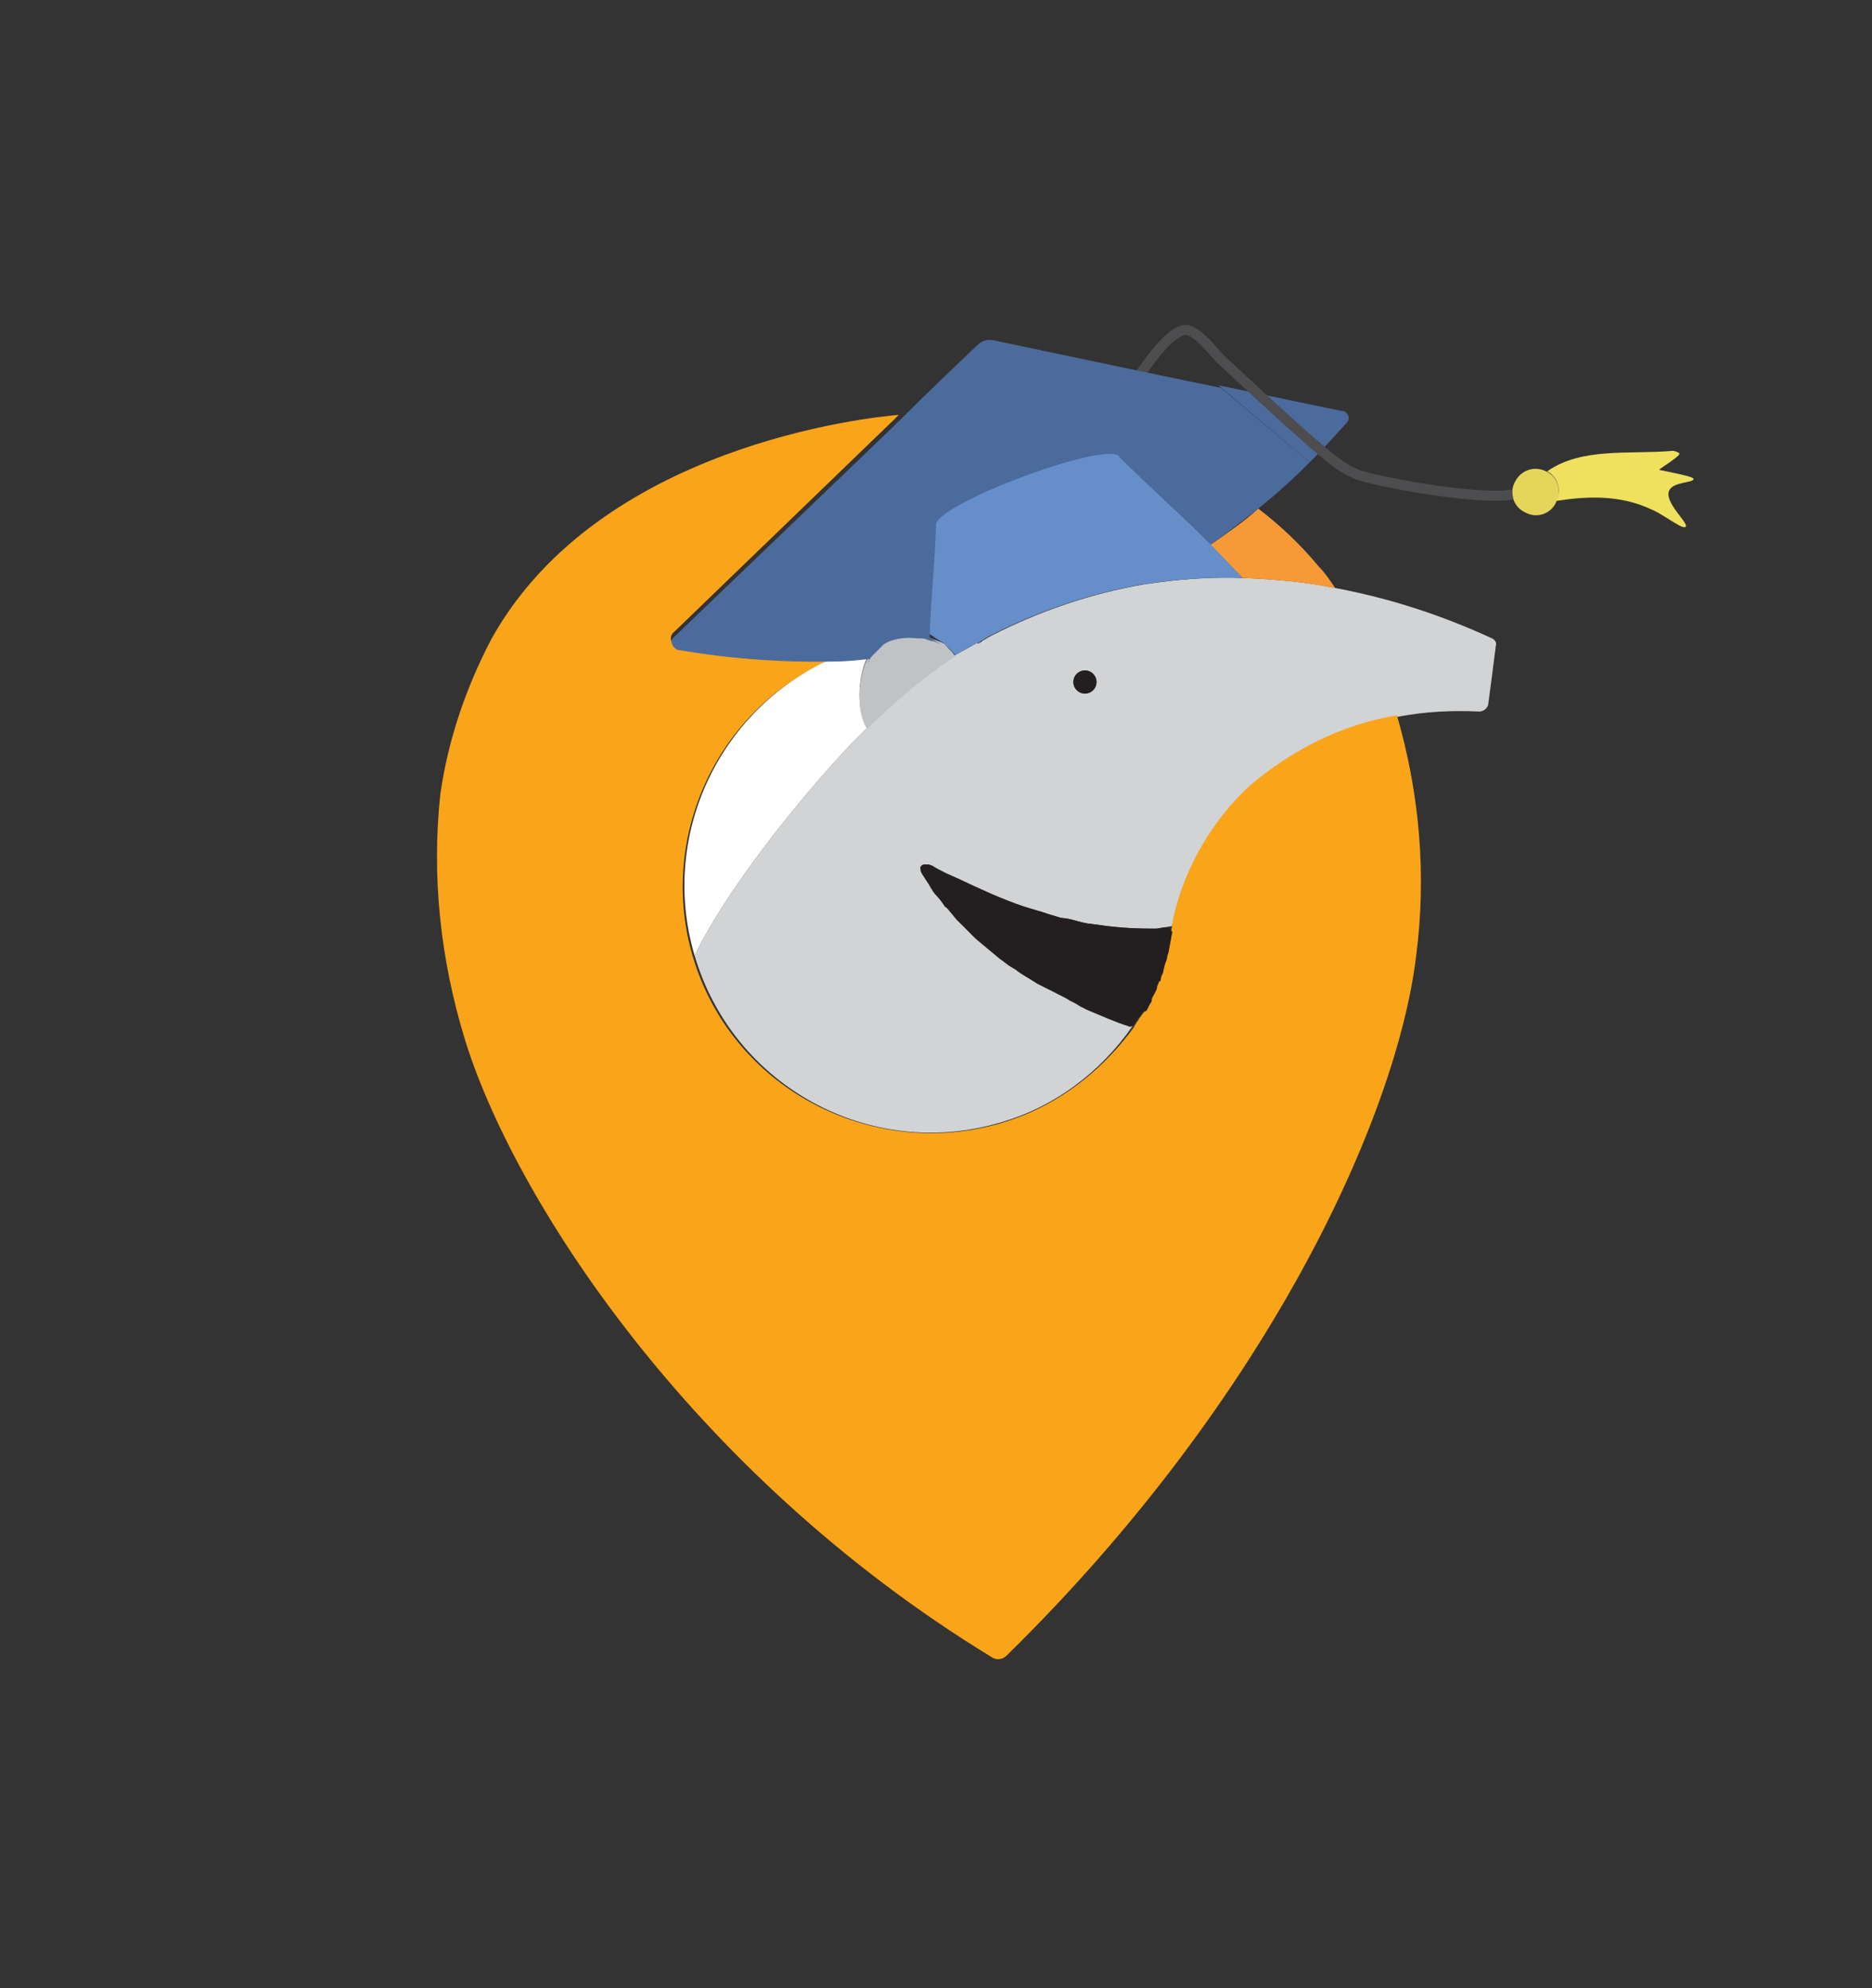 <?xml version="1.0" encoding="utf-8"?>
<!-- Generator: Adobe Illustrator 25.0.1, SVG Export Plug-In . SVG Version: 6.00 Build 0)  -->
<svg version="1.1" id="Layer_1" xmlns="http://www.w3.org/2000/svg" xmlns:xlink="http://www.w3.org/1999/xlink" x="0px" y="0px"
	 viewBox="0 0 145.8 154.8" style="enable-background:new 0 0 145.8 154.8;" xml:space="preserve">
<rect x="0" y="0" width="145.8" height="154.8" fill="#333333" stroke="none"/>
<style type="text/css">
	.st0{fill:none;}
	.st1{fill:#D1D3D4;}
	.st2{fill:#C0C2C4;}
	.st3{fill:#FAA41A;}
	.st4{fill:#668EC9;}
	.st5{fill:#F89938;}
	.st6{fill:#231F20;}
	.st7{fill:#4B6B9C;}
	.st8{fill:#FFFFFF;}
	.st9{fill:#E4D65B;}
	.st10{fill:#EFE05E;}
	.st11{fill:none;stroke:#4D4D4F;stroke-width:0.785;stroke-miterlimit:10;}
</style>
<g id="Layer_2_1_">
	<g id="Layer_1-2">
		<path class="st0" d="M72.3,68.3c0.3,0.4,0.5,0.8,0.8,1.2C72.8,69.1,72.5,68.7,72.3,68.3z"/>
		<path class="st1" d="M116.2,49.7c-3.9-1.8-7.9-3.1-12.1-3.9c-2.4-0.5-4.8-0.7-7.2-0.8l0,0c-2.6-0.1-5.2,0.1-7.8,0.5l0,0
			c-4.1,0.7-8.2,2.1-11.9,4l0,0c-0.2,0.1-0.5,0.3-0.7,0.4l0,0l-0.1,0.1l-0.2,0.1L76,50.1c-0.3,0.2-0.9,0.5-1.6,0.9l-0.3,0.2
			c-2.4,1.6-4.6,3.5-6.6,5.5l0,0c-0.4,0.4-0.7,0.7-1.1,1.1c-4.9,5.2-10.1,12-12.3,16.6c3,10.2,13.7,16,23.8,13
			c4.2-1.2,7.8-3.9,10.3-7.5L88,79.9c-1-0.3-2.1-0.8-3.3-1.3l-0.5-0.2h0c-0.2-0.1-0.3-0.2-0.5-0.3l-0.4-0.2L83,77.7l-0.4-0.2
			c-0.2-0.1-0.4-0.2-0.5-0.3c-0.2-0.1-0.4-0.2-0.6-0.3c-0.2-0.1-0.4-0.2-0.6-0.3c-0.6-0.4-1.2-0.7-1.7-1.1l-0.5-0.3l-0.4-0.3
			c-0.1-0.1-0.3-0.2-0.4-0.3c-0.6-0.5-1.2-1-1.8-1.5l-0.4-0.4c-0.2-0.2-0.4-0.4-0.6-0.6l-0.5-0.5l-0.5-0.6c-0.1-0.1-0.2-0.3-0.4-0.4
			c-0.2-0.3-0.4-0.6-0.7-0.9s-0.6-0.8-0.8-1.2c-0.1-0.2-0.3-0.4-0.4-0.7c0,0,0-0.1,0-0.1c-0.1-0.2,0.1-0.4,0.2-0.4
			c0.1,0,0.1,0,0.2,0l0.1,0l0.3,0.1c0.3,0.2,0.7,0.4,1.1,0.6l0.9,0.4c1.7,0.8,3.4,1.6,5.2,2.2l1,0.3c0.4,0.1,0.9,0.3,1.3,0.4
			c0.3,0.1,0.6,0.2,0.9,0.2c0.6,0.1,1.1,0.3,1.7,0.4l0.8,0.1c1.3,0.2,2.7,0.3,4,0.3l0.6,0l0.6-0.1l0.6-0.1c0-0.2,0.1-0.4,0.1-0.6
			l0,0c0.9-3.9,3-7.5,6-10.2c3.3-2.8,7.2-4.8,11.5-5.5c2.1-0.4,4.2-0.5,6.3-0.4c0.3,0,0.6-0.2,0.7-0.5c0.2-1.5,0.4-3,0.6-4.6
			C116.6,50,116.4,49.8,116.2,49.7z M84.5,54c-0.5,0-0.9-0.4-0.9-0.9c0-0.5,0.4-0.9,0.9-0.9c0.5,0,0.9,0.4,0.9,0.9c0,0,0,0,0,0
			C85.4,53.6,85,54,84.5,54z"/>
		<path class="st0" d="M67.5,56.8L67.5,56.8"/>
		<path class="st0" d="M74.5,51.1L74.5,51.1"/>
		<polyline class="st0" points="76.7,49.8 76.7,49.8 76.7,49.8 		"/>
		<path class="st2" d="M74.4,51.1l-0.3,0.2c-2.4,1.6-4.6,3.5-6.6,5.5c-0.7-1.2-0.8-3.7,0-5.4v0c0.1-0.1,0.3-0.4,0.3-0.5
			c0.2-0.2,0.3-0.4,0.6-0.6l0,0c0.1-0.1,0.2-0.2,0.3-0.3c0.1-0.1,0.2-0.1,0.3-0.2l0,0c0.7-0.3,1.6-0.4,2.4-0.3h0.1
			c0.2,0,0.5,0.1,0.7,0.1l0.3,0.1c0.3,0.1,0.5,0.2,0.8,0.3l0,0l0.2,0.1c0.1,0.1,0.2,0.1,0.2,0.2l0.1,0.1
			C74,50.6,74.2,50.8,74.4,51.1z"/>
		<line class="st0" x1="67.6" y1="51.1" x2="67.6" y2="51.1"/>
		<polyline class="st0" points="76.7,49.8 76.7,49.8 76.7,49.8 		"/>
		<path class="st3" d="M110.3,74.4c-1.5,12.5-11.5,34.5-31.9,54.5c-0.3,0.3-0.8,0.4-1.2,0.1c-23.6-14.4-37.3-36-41-48.1
			c-1.9-6.2-2.6-12.7-1.9-19.1c0.6-4.2,2-8.3,4-12.1c8.4-15,29.3-17.2,31.7-17.4l-0.2,0.2c0,0-0.1,0.1-0.2,0.2L52.4,49.3
			c-0.2,0.2-0.2,0.6,0,0.8c0.1,0.1,0.2,0.2,0.3,0.2c4.1,0.7,8.2,1,12.3,0.9h0.1c-9.8,4-14.5,15.3-10.5,25.1S70,90.8,79.8,86.8
			c3.4-1.4,6.3-3.8,8.5-6.8l0.1-0.2l0,0c0.1-0.1,0.1-0.2,0.2-0.3c0.1-0.1,0.1-0.2,0.2-0.3c0.1-0.1,0.2-0.3,0.3-0.4l0.1-0.2l0.3-0.6
			c0,0,0.1-0.1,0.1-0.2c0.1-0.2,0.2-0.3,0.2-0.5c0.1-0.1,0.1-0.2,0.2-0.4c0.1-0.1,0.2-0.4,0.2-0.6c0,0,0-0.1,0.1-0.1
			c0.1-0.2,0.2-0.4,0.2-0.6c0,0,0-0.1,0-0.1c0.1-0.2,0.1-0.4,0.2-0.7l0,0c0.1-0.2,0.2-0.5,0.2-0.7v0c0.2-0.7,0.3-1.4,0.4-2.1
			c0-0.2,0.1-0.4,0.1-0.6l0,0c0.9-3.9,3-7.5,5.9-10.2c3.3-2.8,7.2-4.8,11.5-5.5C110.6,61.9,111.1,68.2,110.3,74.4z"/>
		<path class="st0" d="M88.6,79.5c-0.1,0.1-0.1,0.2-0.2,0.3l0,0C88.5,79.7,88.5,79.6,88.6,79.5z"/>
		<path class="st4" d="M96.8,45c-2.6-0.1-5.2,0.1-7.8,0.5l0,0c-4.1,0.7-8.2,2.1-11.9,4l0,0c-0.2,0.1-0.5,0.3-0.7,0.4l0,0l-0.1,0.1
			l-0.2,0.1L76,50.1c-0.3,0.2-0.9,0.5-1.6,0.9c-0.2-0.2-0.4-0.5-0.7-0.7l-0.1-0.1c-0.1-0.1-0.1-0.1-0.2-0.2l-0.2-0.1l0,0
			c-0.3-0.2-0.6-0.4-0.9-0.6c0.2-3,0.4-5.6,0.5-8.6c-0.6-1.5,13.7-6.9,14.3-5.4c2.4,2.4,4.7,4.4,7.1,6.8l0.3,0.3L96.8,45z"/>
		<path class="st5" d="M104,45.8c-2.4-0.5-4.8-0.7-7.2-0.8l0,0l-2.2-2.3l-0.3-0.3c1.3-0.9,2.6-1.8,3.7-2.8c1.7,1.3,3.3,2.8,4.7,4.5
			C103.2,44.6,103.6,45.2,104,45.8z"/>
		<path class="st6" d="M91.3,72.6c-0.1,0.5-0.2,1.1-0.3,1.6v0c-0.1,0.2-0.1,0.5-0.2,0.7l0,0c-0.1,0.2-0.1,0.4-0.2,0.7
			c0,0,0,0.1,0,0.1c-0.1,0.2-0.2,0.4-0.2,0.6c0,0,0,0.1-0.1,0.1c-0.1,0.2-0.2,0.4-0.2,0.6c-0.1,0.2-0.1,0.2-0.2,0.4
			s-0.2,0.3-0.2,0.5c0,0.1,0,0.1-0.1,0.2l-0.3,0.6L89,78.8c-0.1,0.1-0.2,0.3-0.3,0.4c-0.1,0.1-0.1,0.2-0.2,0.3
			c-0.1,0.1-0.1,0.2-0.2,0.3c-0.1,0.1-0.3,0.2-0.4,0.1c-1-0.3-2.1-0.8-3.3-1.3l-0.5-0.3h0l-0.5-0.3l-0.4-0.2L83,77.7l-0.4-0.2
			L82,77.2c-0.2-0.1-0.4-0.2-0.6-0.3c-0.2-0.1-0.4-0.2-0.6-0.3c-0.6-0.4-1.2-0.7-1.7-1.1l-0.5-0.3l-0.4-0.3
			c-0.1-0.1-0.3-0.2-0.4-0.3c-0.6-0.5-1.2-1-1.8-1.5l-0.4-0.4c-0.2-0.2-0.4-0.4-0.6-0.6l-0.5-0.5l-0.5-0.6c-0.1-0.1-0.2-0.3-0.4-0.4
			c-0.2-0.3-0.4-0.6-0.7-0.9s-0.5-0.8-0.8-1.2c-0.1-0.2-0.3-0.4-0.4-0.7c0,0,0-0.1,0-0.1c-0.1-0.2,0.1-0.4,0.3-0.4
			c0.1,0,0.1,0,0.2,0l0.1,0l0.3,0.1c0.3,0.2,0.7,0.4,1.1,0.6l0.9,0.4c1.7,0.8,3.4,1.6,5.2,2.2l1,0.3c0.4,0.1,0.9,0.3,1.3,0.4
			c0.3,0.1,0.6,0.2,0.9,0.2c0.6,0.1,1.1,0.3,1.7,0.4l0.8,0.1c1.3,0.2,2.7,0.3,4,0.3l0.6,0l0.6-0.1h0.1c0.2,0,0.4,0.1,0.4,0.3
			C91.3,72.5,91.3,72.5,91.3,72.6z"/>
		<path class="st0" d="M72.3,68.3c0.3,0.4,0.5,0.8,0.8,1.2C72.8,69.1,72.5,68.7,72.3,68.3z"/>
		<path class="st0" d="M88.6,79.5c-0.1,0.1-0.1,0.2-0.2,0.3l0,0C88.5,79.7,88.5,79.6,88.6,79.5z"/>
		<path class="st7" d="M102,36c1.1-1.1,2-2.1,2.9-3.1c0.2-0.2,0.2-0.6-0.1-0.8c-0.1-0.1-0.2-0.1-0.3-0.1l-9.6-2L102,36z"/>
		<path class="st8" d="M67.6,51c-0.1,0.1-0.1,0.2-0.1,0.3v0c-0.8,1.7-0.7,4.3,0,5.4l0,0c-0.4,0.4-0.7,0.7-1.1,1.1
			c-4.9,5.2-10.1,12-12.3,16.6c-2.8-9.4,2-19.5,11.1-23.3h-0.1C65.8,51.2,66.8,51.1,67.6,51z"/>
		<path class="st9" d="M121.4,38.3c0,0.3-0.1,0.5-0.2,0.8c-0.4,0.9-1.5,1.3-2.4,0.8c-0.9-0.4-1.3-1.5-0.8-2.4c0.3-0.6,0.9-1,1.6-1
			c0.3,0,0.7,0.1,1,0.3C121.1,37.1,121.4,37.6,121.4,38.3z"/>
		<path class="st10" d="M130,38.2c-0.4,0.9,1.5,2.5,1.3,2.8c-0.2,0.3-1.5-0.8-2.6-1.3c-2.7-1.3-5.5-1-7.5-0.7
			c0.1-0.2,0.2-0.5,0.2-0.8c0-0.6-0.3-1.2-0.9-1.5c2.7-1.9,6.4-1.3,9.8-1.6c0.1,0,0.4,0.1,0.5,0.2c0,0.1,0,0.2-1.5,1.2
			c0,0-0.1,0.1,0,0.1c0,0,0,0,0,0c2.5,0.5,2.6,0.6,2.6,0.7C131.9,37.6,130.3,37.5,130,38.2z"/>
		<path class="st0" d="M91.5,72L91.5,72"/>
		<path class="st6" d="M85.4,53.1c0,0.5-0.4,0.9-0.9,0.9s-0.9-0.4-0.9-0.9s0.4-0.9,0.9-0.9C85,52.2,85.4,52.6,85.4,53.1z"/>
		<path class="st11" d="M88.7,29.3c1-1.5,2.7-3.8,3.8-3.6c0.9,0.2,2.1,1.8,2.5,2.2c9.1,8.5,9.5,8.5,10.6,9c1.1,0.5,9.4,2.1,12.2,1.6
			"/>
		<path class="st7" d="M102,36c-1.2,1.2-2.5,2.4-4,3.6c-1.2,0.9-2.4,1.9-3.7,2.8c-2.4-2.4-4.7-4.4-7.1-6.8
			c-0.6-1.5-14.9,3.8-14.3,5.4c-0.1,3-0.4,5.6-0.5,8.6c0.3,0.2,0.6,0.4,0.9,0.6c-0.2-0.1-0.5-0.3-0.8-0.3l-0.3-0.1
			c-0.2-0.1-0.5-0.1-0.7-0.1h-0.1c-0.8-0.1-1.6,0-2.3,0.3l0,0c-0.1,0.1-0.2,0.1-0.3,0.2c-0.1,0.1-0.2,0.2-0.3,0.3l0,0
			c-0.2,0.2-0.4,0.4-0.6,0.6c-0.1,0.1-0.2,0.3-0.3,0.5c0-0.1,0.1-0.2,0.1-0.3c-0.8,0.1-1.8,0.2-2.6,0.2c-4.1,0.1-8.2-0.2-12.3-0.9
			c-0.3-0.1-0.5-0.4-0.5-0.7c0-0.1,0.1-0.2,0.2-0.3l17.3-16.6c0-0.1,0.1-0.1,0.2-0.2l0.2-0.2l0,0c2-2,4-3.9,6-5.8
			c0.3-0.3,0.8-0.4,1.2-0.3l11.9,2.5l0,0c1.9,0.4,3.9,0.8,5.8,1.2L102,36z"/>
	</g>
</g>
</svg>

